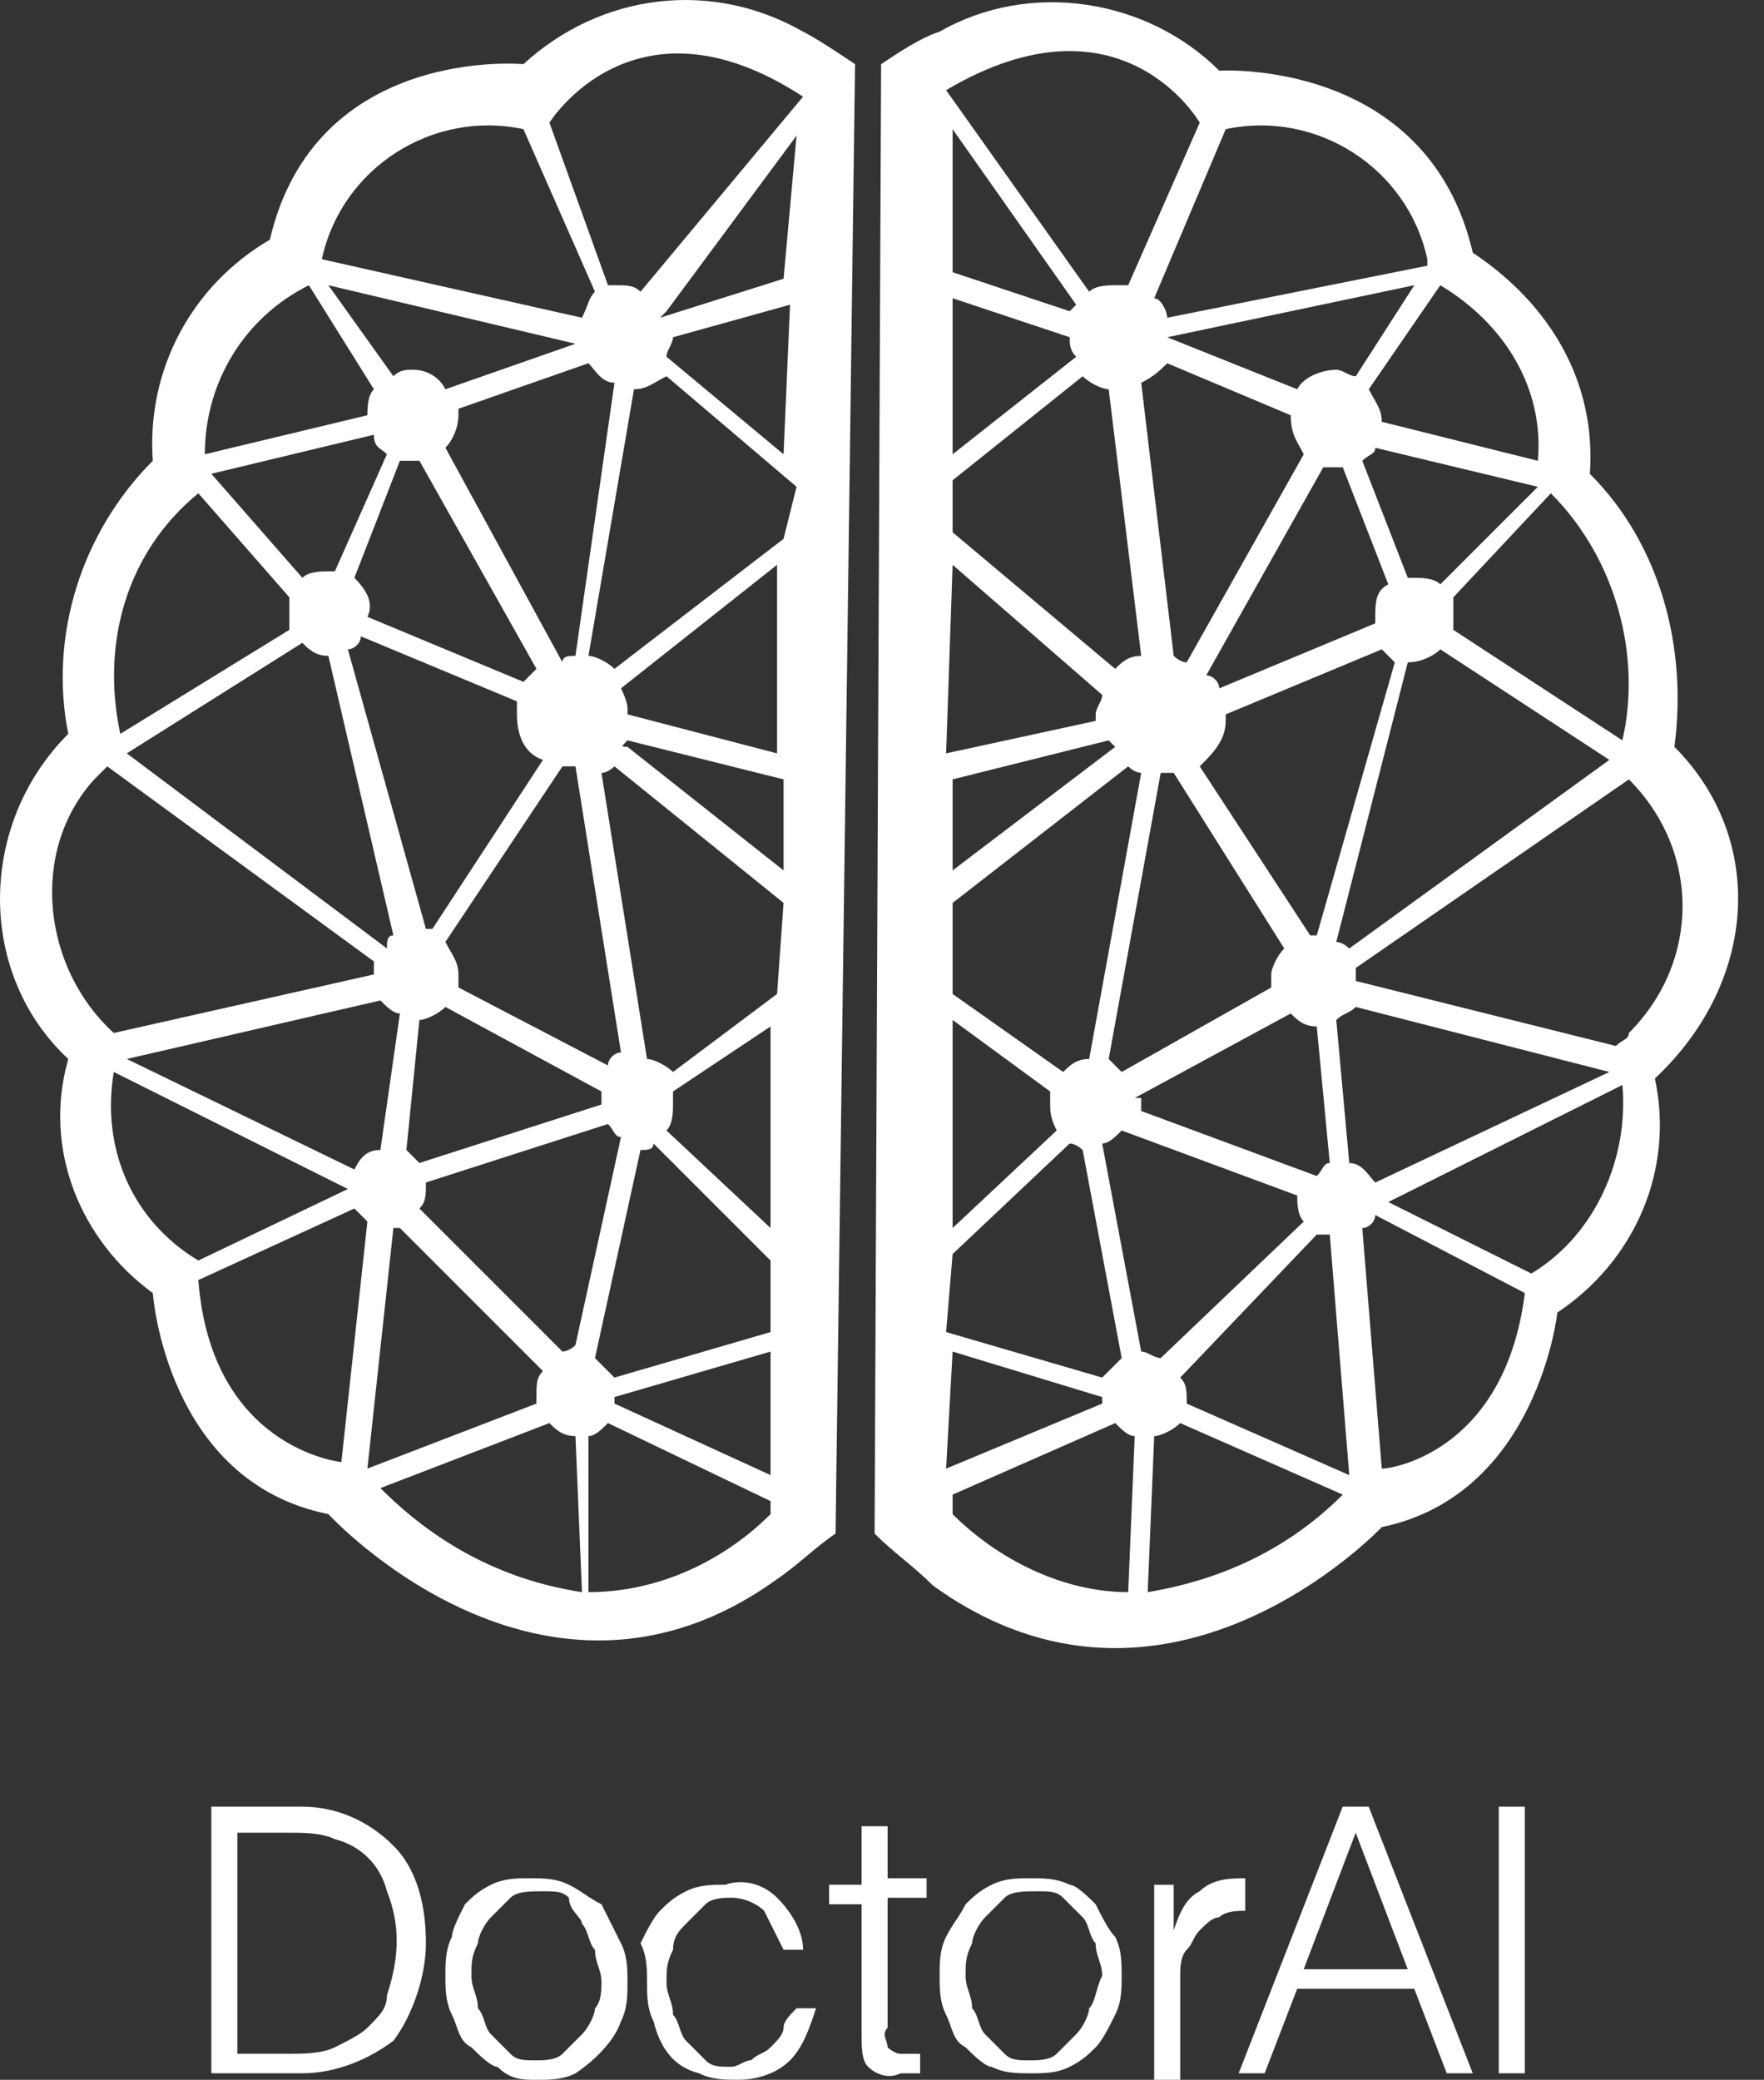 <svg width="67" height="79" viewBox="0 0 67 79" fill="none" xmlns="http://www.w3.org/2000/svg">
<rect x="0" y="0" width="67" height="79" fill="#333333" stroke="none"/>
<path d="M12.472 57.512C12.472 57.512 20.622 66.403 29.514 59.982C30.254 59.488 30.995 58.747 31.736 58.253L32.477 2.437C31.736 1.943 30.995 1.449 30.501 1.202C27.044 -0.774 22.845 -0.28 19.881 2.437C19.881 2.437 11.978 1.696 10.249 9.105C7.286 10.834 5.557 14.044 5.804 17.502C3.087 20.219 1.852 24.17 2.593 27.875C-0.864 31.333 -0.864 37.013 2.593 40.224C1.605 43.681 3.087 47.139 5.804 49.115C5.804 49.115 6.298 56.277 12.472 57.512ZM13.46 21.948L15.189 17.502H15.436C15.683 17.502 15.683 17.502 15.93 17.502L20.375 25.405C20.128 25.652 20.128 25.652 19.881 25.899L13.954 23.43C14.201 22.936 13.954 22.442 13.46 21.948ZM13.707 24.17L19.634 26.64V27.134C19.634 27.875 19.881 28.616 20.622 28.863L16.424 35.284H16.177L13.213 24.664C13.46 24.664 13.707 24.417 13.707 24.17ZM15.93 38.742C16.177 38.742 16.671 38.495 16.918 38.248L22.845 41.459V41.953L15.93 44.175C15.683 43.928 15.436 43.681 15.436 43.681L15.93 38.742ZM17.412 37.507C17.412 37.26 17.412 37.26 17.412 37.013C17.412 36.519 17.165 36.272 16.918 35.778L21.363 29.11C21.61 29.11 21.61 29.11 21.857 29.11L23.586 39.977C23.339 39.977 23.092 40.224 23.092 40.471L17.412 37.507ZM21.857 24.911C21.61 24.911 21.363 24.911 21.363 25.158L16.918 17.008C17.165 16.761 17.412 16.267 17.412 15.773C17.412 15.773 17.412 15.773 17.412 15.526L22.351 13.797C22.598 14.044 22.845 14.538 23.339 14.538L21.857 24.911ZM21.857 13.057L16.918 14.785C16.671 14.291 16.177 14.044 15.683 14.044C15.436 14.044 15.189 14.044 14.942 14.291L12.472 10.834L21.857 13.057ZM12.719 21.701H12.472C12.225 21.701 11.731 21.701 11.484 21.948L8.027 17.996L14.201 16.514C14.201 17.008 14.448 17.008 14.695 17.255L12.719 21.701ZM12.472 24.911L14.942 35.531C14.695 35.531 14.695 35.778 14.695 36.025L4.816 28.616L11.484 24.417C11.731 24.664 11.978 24.911 12.472 24.911ZM15.189 38.495L14.448 43.681C13.954 43.681 13.707 43.928 13.46 44.422L4.816 40.224L14.448 38.001C14.695 38.248 14.942 38.495 15.189 38.495ZM14.942 46.645H15.189L20.622 52.079C20.375 52.326 20.375 52.573 20.375 53.066V53.313L13.954 55.783L14.942 46.645ZM14.448 56.524L20.869 54.054C21.116 54.301 21.363 54.548 21.857 54.548L22.104 60.476C18.894 59.982 16.424 58.5 14.448 56.524ZM21.363 51.338L15.93 45.904C16.177 45.657 16.177 45.41 16.177 44.916L23.092 42.694C23.339 42.941 23.339 43.188 23.586 43.188L21.857 51.091C21.61 51.338 21.363 51.338 21.363 51.338ZM29.267 57.512C27.538 59.241 25.068 60.476 22.351 60.476V54.548C22.598 54.548 22.845 54.301 23.092 54.054L29.267 57.018V57.512ZM29.267 56.03L23.339 53.313V53.066L29.267 51.338V56.03ZM29.267 50.597L23.339 52.326C23.092 52.079 22.845 51.832 22.598 51.585L24.327 43.681C24.574 43.681 24.821 43.681 24.821 43.434L29.267 47.88V50.597ZM29.267 46.645L25.315 42.941C25.562 42.694 25.562 42.2 25.562 41.953C25.562 41.706 25.562 41.459 25.562 41.459L29.267 38.989V46.645ZM29.514 37.754L25.562 40.718C25.315 40.471 24.821 40.224 24.574 40.224L22.845 29.357C23.092 29.357 23.339 29.11 23.339 29.11L29.761 34.296L29.514 37.754ZM23.586 26.146L29.514 21.454V28.616L23.833 27.134V26.887C23.833 26.887 23.833 26.64 23.586 26.146ZM23.833 28.122L29.761 29.604V33.062L23.833 28.369C23.586 28.369 23.586 28.369 23.833 28.122ZM29.761 20.466L23.339 25.405C23.092 25.158 22.598 24.911 22.351 24.911L24.08 14.785C24.574 14.785 24.821 14.538 25.315 14.291L30.254 18.49L29.761 20.466ZM25.315 13.55C25.315 13.303 25.562 13.057 25.562 12.81L30.007 11.575L29.761 17.255L25.315 13.55ZM29.761 10.587L25.068 12.069L25.315 11.822L30.254 5.153L29.761 10.587ZM30.501 3.672L24.327 11.081C24.08 10.834 23.833 10.834 23.339 10.834H23.092L20.869 4.659C20.869 4.659 24.08 -0.527 30.501 3.672ZM19.881 4.906C19.881 4.906 20.128 4.906 19.881 4.906L22.598 11.081C22.351 11.328 22.351 11.575 22.104 12.069L12.225 9.846C12.966 6.388 16.424 4.165 19.881 4.906ZM11.731 10.834L14.201 14.785C13.954 15.032 13.954 15.526 13.954 15.773L7.78 17.255C7.78 14.538 9.262 12.069 11.731 10.834ZM7.533 18.737L10.99 22.689C10.99 22.936 10.99 23.183 10.99 23.43C10.99 23.677 10.99 23.677 10.99 23.924L4.569 27.875C3.828 24.417 4.816 20.96 7.533 18.737ZM3.581 29.604C3.828 29.357 3.828 29.357 4.075 29.11L14.201 36.519C14.201 36.766 14.201 36.766 14.201 37.013L4.322 39.236C1.605 36.766 1.111 32.321 3.581 29.604ZM4.322 40.718L13.213 45.163L7.533 47.88C5.063 46.398 3.828 43.681 4.322 40.718ZM13.46 45.904C13.707 46.151 13.707 46.151 13.954 46.398L12.966 55.536C12.966 55.536 8.027 55.042 7.533 48.621L13.46 45.904Z" fill="white"/>
<path d="M63.597 28.369C64.091 24.665 63.103 20.713 60.386 17.997C60.633 14.539 58.904 11.575 55.94 9.599C54.212 2.19 46.308 2.684 46.308 2.684C43.592 -0.033 39.146 -0.774 35.688 1.202C34.948 1.449 34.207 1.943 33.466 2.437L33.219 58.253C33.96 58.994 34.701 59.488 35.441 60.229C44.333 66.651 52.483 58.006 52.483 58.006C58.41 56.772 59.151 49.856 59.151 49.856C62.115 47.88 63.597 44.423 62.856 40.965C66.807 37.261 67.054 31.827 63.597 28.369ZM61.621 28.122L55.2 23.924C55.2 23.677 55.2 23.677 55.2 23.43C55.2 23.183 55.2 22.936 55.2 22.689L58.904 18.737C61.374 21.207 62.362 24.912 61.621 28.122ZM42.604 40.718C42.357 40.471 42.357 40.471 42.11 40.224L44.086 29.357C44.333 29.357 44.333 29.357 44.58 29.357L48.778 36.026C48.531 36.273 48.284 36.767 48.284 37.014C48.284 37.261 48.284 37.261 48.284 37.508L42.604 40.718ZM40.134 42.941L36.182 46.646V38.742L39.887 41.459C39.887 41.706 39.887 41.953 39.887 41.953C39.887 42.2 39.887 42.447 40.134 42.941ZM36.182 37.755V34.297L42.851 29.11C43.098 29.357 43.345 29.357 43.345 29.357L41.369 40.224C40.875 40.224 40.628 40.471 40.381 40.718L36.182 37.755ZM51.742 17.503C51.989 17.256 52.236 17.256 52.236 17.009L58.41 18.491L54.706 22.195C54.459 21.948 53.965 21.948 53.718 21.948H53.471L51.742 17.503ZM52.73 22.195C52.236 22.442 52.236 22.936 52.236 23.43V23.677L46.308 26.147C46.308 25.9 46.061 25.653 45.815 25.653L50.26 17.75C50.507 17.75 50.507 17.75 50.754 17.75H51.001L52.73 22.195ZM51.495 14.292C51.248 14.292 51.001 14.045 50.754 14.045C50.26 14.045 49.519 14.292 49.272 14.786L44.333 12.81L53.718 10.834L51.495 14.292ZM49.025 15.774C49.025 16.515 49.272 16.762 49.519 17.256L45.074 25.159C44.827 25.159 44.58 24.912 44.58 24.912L43.345 14.539C43.839 14.292 44.086 14.045 44.333 13.798L49.025 15.774ZM43.098 41.706L49.025 38.495C49.272 38.742 49.519 38.989 50.013 38.989L50.507 44.176C50.26 44.176 50.26 44.423 50.013 44.67L43.345 42.2V41.706H43.098ZM50.013 35.532H49.766L45.568 29.11C46.061 28.616 46.555 28.122 46.555 27.382V27.135L52.483 24.665C52.73 24.912 52.73 24.912 52.977 25.159L50.013 35.532ZM50.754 38.742C51.001 38.495 51.248 38.495 51.495 38.248L61.127 40.718L52.236 44.917C51.989 44.67 51.742 44.176 51.248 44.176L50.754 38.742ZM51.248 36.026C51.248 36.026 51.001 35.779 50.754 35.779L53.471 25.159C53.965 25.159 54.459 24.912 54.706 24.665L61.127 28.863L51.248 36.026ZM58.41 17.503L52.483 16.021C52.483 15.527 52.236 15.28 51.989 14.786L54.706 10.834C57.175 12.316 58.657 14.786 58.41 17.503ZM54.212 9.846V10.093L44.333 12.069C44.333 11.822 44.086 11.328 43.839 11.328L46.555 4.907C50.013 4.166 53.471 6.389 54.212 9.846ZM45.568 4.66L42.851 10.834C42.604 10.834 42.604 10.834 42.357 10.834C42.11 10.834 41.616 10.834 41.369 11.081L35.935 3.425C42.604 -0.527 45.568 4.66 45.568 4.66ZM36.182 4.907L40.875 11.575L40.628 11.822L36.182 10.34V4.907ZM36.182 11.328L40.628 12.81C40.628 13.057 40.628 13.304 40.875 13.551L36.182 17.256V11.328ZM36.182 18.244L41.122 14.292C41.369 14.539 41.863 14.786 42.11 14.786L43.345 24.912C42.851 24.912 42.604 25.159 42.357 25.406L36.182 20.219V18.244ZM36.182 21.454L41.863 26.394C41.863 26.641 41.616 26.888 41.616 27.135V27.382L35.935 28.616L36.182 21.454ZM36.182 29.604L42.11 28.122L42.357 28.369L36.182 33.062V29.604ZM36.182 47.633L40.628 43.435C40.875 43.435 41.122 43.682 41.122 43.682L42.604 51.585C42.357 51.832 42.11 52.079 41.863 52.326L35.935 50.597L36.182 47.633ZM36.182 51.338L41.863 53.067C41.863 53.067 41.863 53.067 41.863 53.314L35.935 55.784L36.182 51.338ZM42.851 60.476C40.381 60.476 37.911 59.241 36.182 57.513V56.772L42.357 54.055C42.604 54.302 42.851 54.549 43.098 54.549L42.851 60.476ZM41.863 43.435C42.11 43.435 42.357 43.188 42.604 42.941L49.272 45.411C49.272 45.658 49.272 46.152 49.519 46.399L44.086 51.585C43.839 51.585 43.592 51.338 43.345 51.338L41.863 43.435ZM43.592 60.476L43.839 54.549C44.086 54.549 44.58 54.302 44.827 54.055L51.001 56.772C49.025 58.747 46.555 59.982 43.592 60.476ZM45.074 53.314C45.074 53.067 45.074 53.314 45.074 53.314C45.074 52.82 45.074 52.573 44.827 52.326L50.013 46.893H50.507L51.248 56.031L45.074 53.314ZM52.483 55.784L51.742 46.646C51.989 46.646 52.236 46.399 52.236 46.152L57.916 49.115C57.175 55.043 52.977 55.784 52.483 55.784ZM58.163 48.374L52.73 45.658L61.621 41.212C61.868 43.929 60.633 46.893 58.163 48.374ZM61.374 39.73L51.495 37.261C51.495 37.014 51.495 37.014 51.495 36.767L61.868 29.604C64.585 32.321 64.585 36.52 61.868 39.236C61.868 39.483 61.621 39.483 61.374 39.73Z" fill="white"/>
<path d="M11.485 68.625H8.027V78.751H11.485C12.72 78.751 13.955 78.257 14.943 77.516C15.684 76.528 16.177 75.046 16.177 73.811C16.177 72.577 15.931 71.095 14.943 70.107C13.955 69.119 12.72 68.625 11.485 68.625ZM14.696 75.787C14.696 76.281 14.449 76.528 13.955 77.022C13.708 77.269 13.214 77.516 12.72 77.763C12.226 78.01 11.485 78.01 10.991 78.01H9.015V69.613H10.991C11.485 69.613 12.226 69.613 12.72 69.86C13.708 70.107 14.449 70.848 14.696 71.836C15.19 73.07 15.19 74.305 14.696 75.787Z" fill="white"/>
<path d="M22.845 72.332C22.351 72.085 22.104 71.838 21.61 71.591C21.116 71.344 20.623 71.344 20.129 71.344C19.635 71.344 19.141 71.344 18.647 71.591C18.153 71.838 17.906 72.085 17.659 72.332C17.412 72.826 17.165 73.32 17.165 73.567C16.918 74.061 16.918 74.554 16.918 75.048C16.918 75.542 16.918 76.036 17.165 76.53C17.412 77.024 17.412 77.518 17.906 77.765C18.153 78.012 18.647 78.506 18.894 78.506C19.388 79 19.882 79 20.376 79C20.87 79 21.363 79 21.858 78.753C22.598 78.259 23.339 77.518 23.586 76.777C23.833 76.283 23.833 75.789 23.833 75.295C23.833 74.801 23.833 74.307 23.586 73.814C23.339 73.32 23.092 72.826 22.845 72.332ZM22.598 76.283C22.598 76.53 22.351 77.024 22.104 77.271C21.858 77.518 21.61 77.765 21.363 78.012C21.116 78.259 20.623 78.259 20.376 78.259C19.882 78.259 19.635 78.259 19.388 78.012C19.141 77.765 18.894 77.518 18.647 77.271C18.4 77.024 18.4 76.53 18.153 76.283C18.153 75.789 17.906 75.542 17.906 75.048C17.906 74.554 17.906 74.307 18.153 73.814C18.153 73.567 18.4 73.073 18.647 72.826C18.894 72.579 19.141 72.332 19.388 72.085C19.635 71.838 20.129 71.838 20.623 71.838C21.116 71.838 21.363 71.838 21.61 72.085C21.61 72.579 22.104 72.826 22.104 73.073C22.351 73.32 22.351 73.814 22.598 74.061C22.598 74.554 22.845 74.801 22.845 75.295C22.845 75.542 22.845 76.036 22.598 76.283Z" fill="white"/>
<path d="M29.762 77.022C29.762 77.269 29.515 77.516 29.268 77.763C29.021 78.01 28.774 78.01 28.527 78.257C28.28 78.257 28.033 78.504 27.786 78.504C27.292 78.504 27.045 78.504 26.798 78.257C26.551 78.01 26.304 77.763 26.057 77.516C25.81 77.269 25.81 76.775 25.563 76.529C25.563 76.035 25.316 75.788 25.316 75.294C25.316 74.8 25.316 74.553 25.563 74.059C25.563 73.565 25.81 73.318 26.057 73.071C26.304 72.824 26.551 72.577 26.798 72.33C27.045 72.083 27.539 72.083 27.786 72.083C28.28 72.083 28.774 72.33 29.021 72.577C29.268 73.071 29.515 73.565 29.762 74.059H30.503C30.503 73.318 30.009 72.577 29.515 72.083C29.021 71.589 28.28 71.342 27.539 71.589C27.045 71.589 26.551 71.589 26.057 71.836C25.563 72.083 25.316 72.33 25.069 72.577C24.822 72.824 24.575 73.318 24.328 73.812C24.575 74.306 24.575 74.8 24.575 75.294C24.575 75.788 24.575 76.282 24.822 76.775C25.069 77.763 25.563 78.504 26.551 78.751C27.045 78.998 27.539 78.998 28.033 78.998C28.774 78.998 29.515 78.751 30.009 78.257C30.503 77.763 30.75 77.022 30.996 76.282H30.256C30.009 76.529 29.762 76.775 29.762 77.022Z" fill="white"/>
<path d="M33.466 69.367H32.725V71.59H31.49V72.331H32.725V77.27C32.725 77.764 32.725 78.258 32.972 78.505C33.219 78.752 33.713 78.999 34.207 78.752H34.948V78.011H34.207C33.96 78.011 33.713 77.764 33.713 77.764C33.713 77.517 33.466 77.27 33.713 77.023V72.084H35.195V71.343H33.713V69.367H33.466Z" fill="white"/>
<path d="M41.615 72.332C41.368 72.085 40.874 71.591 40.627 71.591C40.133 71.344 39.639 71.344 39.145 71.344C38.651 71.344 38.157 71.344 37.663 71.591C37.169 71.838 36.922 72.085 36.675 72.332C36.428 72.826 36.181 73.073 35.934 73.567C35.688 74.061 35.688 74.554 35.688 75.048C35.688 75.542 35.688 76.036 35.934 76.53C36.181 77.024 36.181 77.518 36.675 77.765C36.922 78.012 37.416 78.506 37.663 78.506C38.157 78.753 38.651 78.753 39.145 78.753C39.639 78.753 40.133 78.753 40.627 78.506C41.121 78.259 41.368 78.012 41.615 77.765C41.862 77.518 42.109 77.024 42.356 76.53C42.603 76.036 42.603 75.542 42.603 75.048C42.603 74.554 42.603 74.061 42.356 73.567C42.109 73.32 41.862 72.826 41.615 72.332ZM41.368 76.283C41.368 76.53 41.121 77.024 40.874 77.271C40.627 77.518 40.38 77.765 40.133 78.012C39.886 78.259 39.392 78.259 39.145 78.259C38.651 78.259 38.404 78.259 38.157 78.012C37.91 77.765 37.663 77.518 37.416 77.271C37.169 77.024 37.169 76.53 36.922 76.283C36.922 75.789 36.675 75.542 36.675 75.048C36.675 74.554 36.675 74.307 36.922 73.814C36.922 73.567 37.169 73.073 37.416 72.826C37.663 72.579 37.91 72.332 38.157 72.085C38.404 71.838 38.898 71.838 39.392 71.838C39.886 71.838 40.133 71.838 40.38 72.085C40.627 72.332 40.874 72.579 41.121 72.826C41.368 73.073 41.368 73.567 41.615 73.814C41.615 74.307 41.862 74.554 41.862 75.048C41.615 75.542 41.615 76.036 41.368 76.283Z" fill="white"/>
<path d="M47.295 71.344C46.802 71.344 46.061 71.344 45.567 71.838C45.073 72.085 44.826 72.579 44.579 73.32V71.591H43.838V79H44.826V75.048C44.826 74.801 44.826 74.307 45.073 74.061C45.32 73.814 45.32 73.567 45.567 73.32C45.814 73.073 46.061 72.826 46.308 72.826C46.555 72.579 47.049 72.579 47.295 72.579V71.344Z" fill="white"/>
<path d="M50.998 68.625L47.047 78.751H48.035L49.27 75.54H53.715L54.95 78.751H55.938L51.986 68.625H50.998ZM49.517 74.799L51.492 69.613L53.468 74.799H49.517Z" fill="white"/>
<path d="M57.916 68.625H56.928V78.751H57.916V68.625Z" fill="white"/>
</svg>
